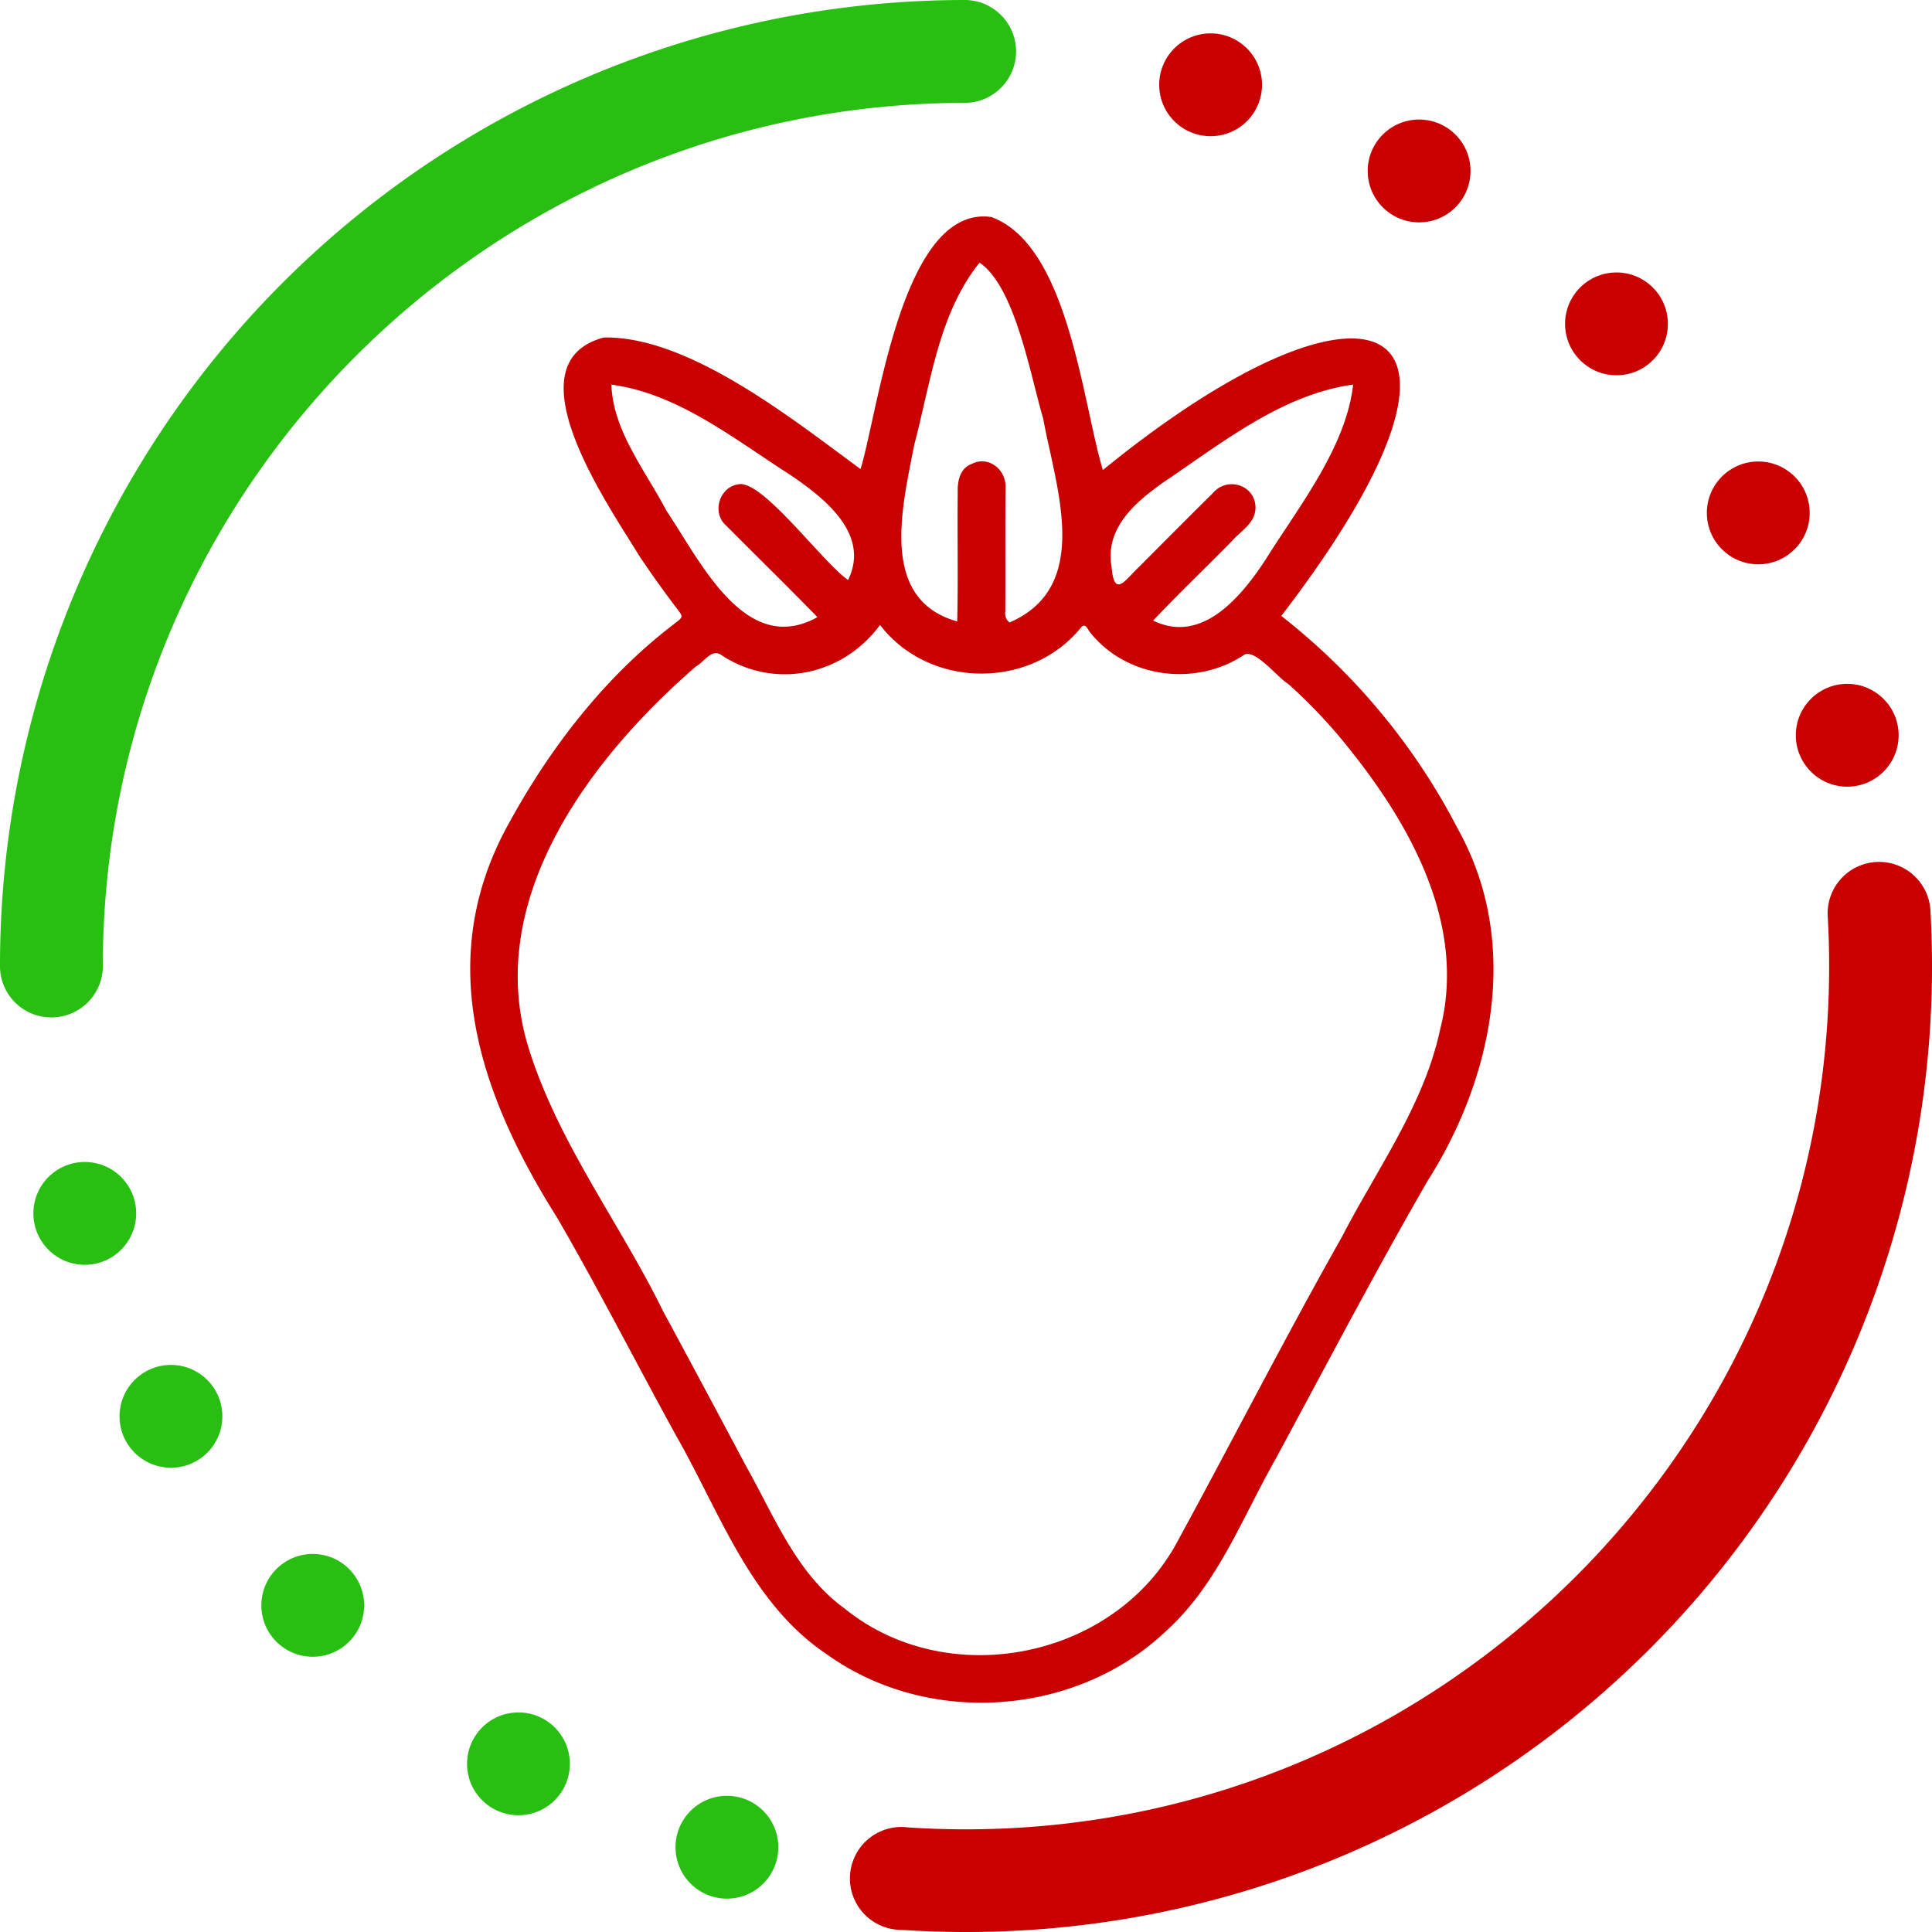 <svg xmlns="http://www.w3.org/2000/svg" viewBox="0 0 528 528"><defs><style>.cls-1{fill:#c80000;}.cls-2{fill:#29bf12;}</style></defs><g id="Layer_2" data-name="Layer 2"><g id="Layer_1-2" data-name="Layer 1"><circle class="cls-1" cx="387.83" cy="46.72" r="14.05"/><path class="cls-2" d="M14.05,278.05A14,14,0,0,1,0,264,263.78,263.78,0,0,1,264,0a14.06,14.06,0,0,1,0,28.11C133.93,28.11,28.11,133.93,28.11,264A14.05,14.05,0,0,1,14.05,278.05Z"/><path class="cls-1" d="M264,528c-5.89,0-11.83-.2-17.68-.58a14.06,14.06,0,1,1,1.85-28c5.24.34,10.56.52,15.83.52,130.07,0,235.89-105.82,235.89-235.89,0-4.43-.12-8.92-.37-13.34a14.06,14.06,0,1,1,28.07-1.55c.27,4.93.41,9.94.41,14.89A263.78,263.78,0,0,1,264,528Z"/><circle class="cls-2" cx="85.47" cy="438.73" r="14.05"/><path class="cls-1" d="M235.18,128.19c4.91-16,11.38-72.31,35.75-68.88,21.06,7.74,24.82,50.39,30.47,69.15C374.21,69.14,415,83.74,350.17,168.33a177.08,177.08,0,0,1,48.39,58.48c17,30.65,9.67,67.46-8.39,95.88-14.48,25.1-27.91,50.78-41.69,76.28-9.1,16.07-15.83,34.19-29.83,46.81-24.66,23.41-65.12,26.16-92.72,6.3-20.82-13.95-29.14-38.66-41.06-59.57-10.94-19.84-21.19-40.05-32.56-59.65-21.19-33.6-34-70.44-13.29-107.76,11.33-20.72,26.1-39.9,44.92-54.36,3.16-2.39,2.81-2.06.61-5-3.46-4.61-6.84-9.29-10-14.08C166.38,138.18,139,99.23,165,92.24,188.26,91.77,216.82,114.74,235.18,128.19Zm5.32,42.6c-10.32,14.06-29.09,17.68-43.39,8.21-2.59-1.87-4.75,2-6.89,3.12-29.16,25.21-58.47,64.24-45.63,104.7,8.11,25.71,24.89,47.57,36.69,71.64q11.39,21.09,22.63,42.26c7.77,13.76,13.7,29.29,26.91,38.87,28.31,23,74.06,13.72,91.1-18.55,15.07-27.66,29.4-55.73,44.9-83.16,9.58-18.54,22.36-35.91,26.78-56.64,7.15-27.93-7.59-55-24.58-76.25a142,142,0,0,0-17-18.11c-2.94-1.76-8.79-9.4-11.9-8-13.08,8.84-31.95,6.58-42-5.81-.74-.71-1.3-2.82-2.5-1.81C281.87,188.54,253.93,188.34,240.5,170.79Zm35.41-.68c22.84-9.85,12.51-37.26,9.16-55.84-3.44-11.44-7.58-35.86-17.36-42.49-11.18,13.82-13.39,33-17.87,49.83-3.11,16.43-9.92,42.18,11.76,48.22.29-11.78,0-23.48.14-35.25-.11-3.15.63-6.66,3.89-7.82,4.4-2.26,9.43,1.43,9.18,6.66-.11,11.25,0,22.51-.07,33.76A3,3,0,0,0,275.91,170.11Zm-108.82-65c.41,12.68,9.39,23.61,15.08,34.55,9.08,13.34,21.44,40.06,41.22,29-8.21-8.45-16.6-16.63-24.91-25-4.08-3.51-1.89-10.64,3.4-11.32,6.55-1.18,23,21.44,29.9,26.17,6.14-12.57-6.49-22.4-15.73-28.68C200.87,120.15,185.34,107.54,167.09,105.12Zm202.7,0c-19.47,2.67-36.05,16.1-52,26.82-7.74,5.5-15.86,12.54-14,23,.7,8.71,3.73,3.54,7.5,0,6.7-6.72,13.38-13.46,20.14-20.13,4.07-4.88,12.2-2.07,11.66,4.54-.41,3.91-4.19,5.92-6.54,8.66-7.11,7.24-14.43,14.22-21.41,21.59,13.35,6.58,24.12-6.55,30.73-16.64C354.81,138.62,367.91,122.21,369.79,105.14Z"/><circle class="cls-1" cx="330.85" cy="23.17" r="14.05"/><circle class="cls-1" cx="441.77" cy="88.51" r="14.05"/><circle class="cls-1" cx="480.52" cy="140.17" r="14.05"/><circle class="cls-1" cx="504.83" cy="200.94" r="14.05"/><circle class="cls-2" cx="198.66" cy="504.83" r="14.05"/><circle class="cls-2" cx="141.69" cy="482.04" r="14.05"/><circle class="cls-2" cx="46.72" cy="387.07" r="14.05"/><circle class="cls-2" cx="23.17" cy="331.61" r="14.05"/></g></g></svg>